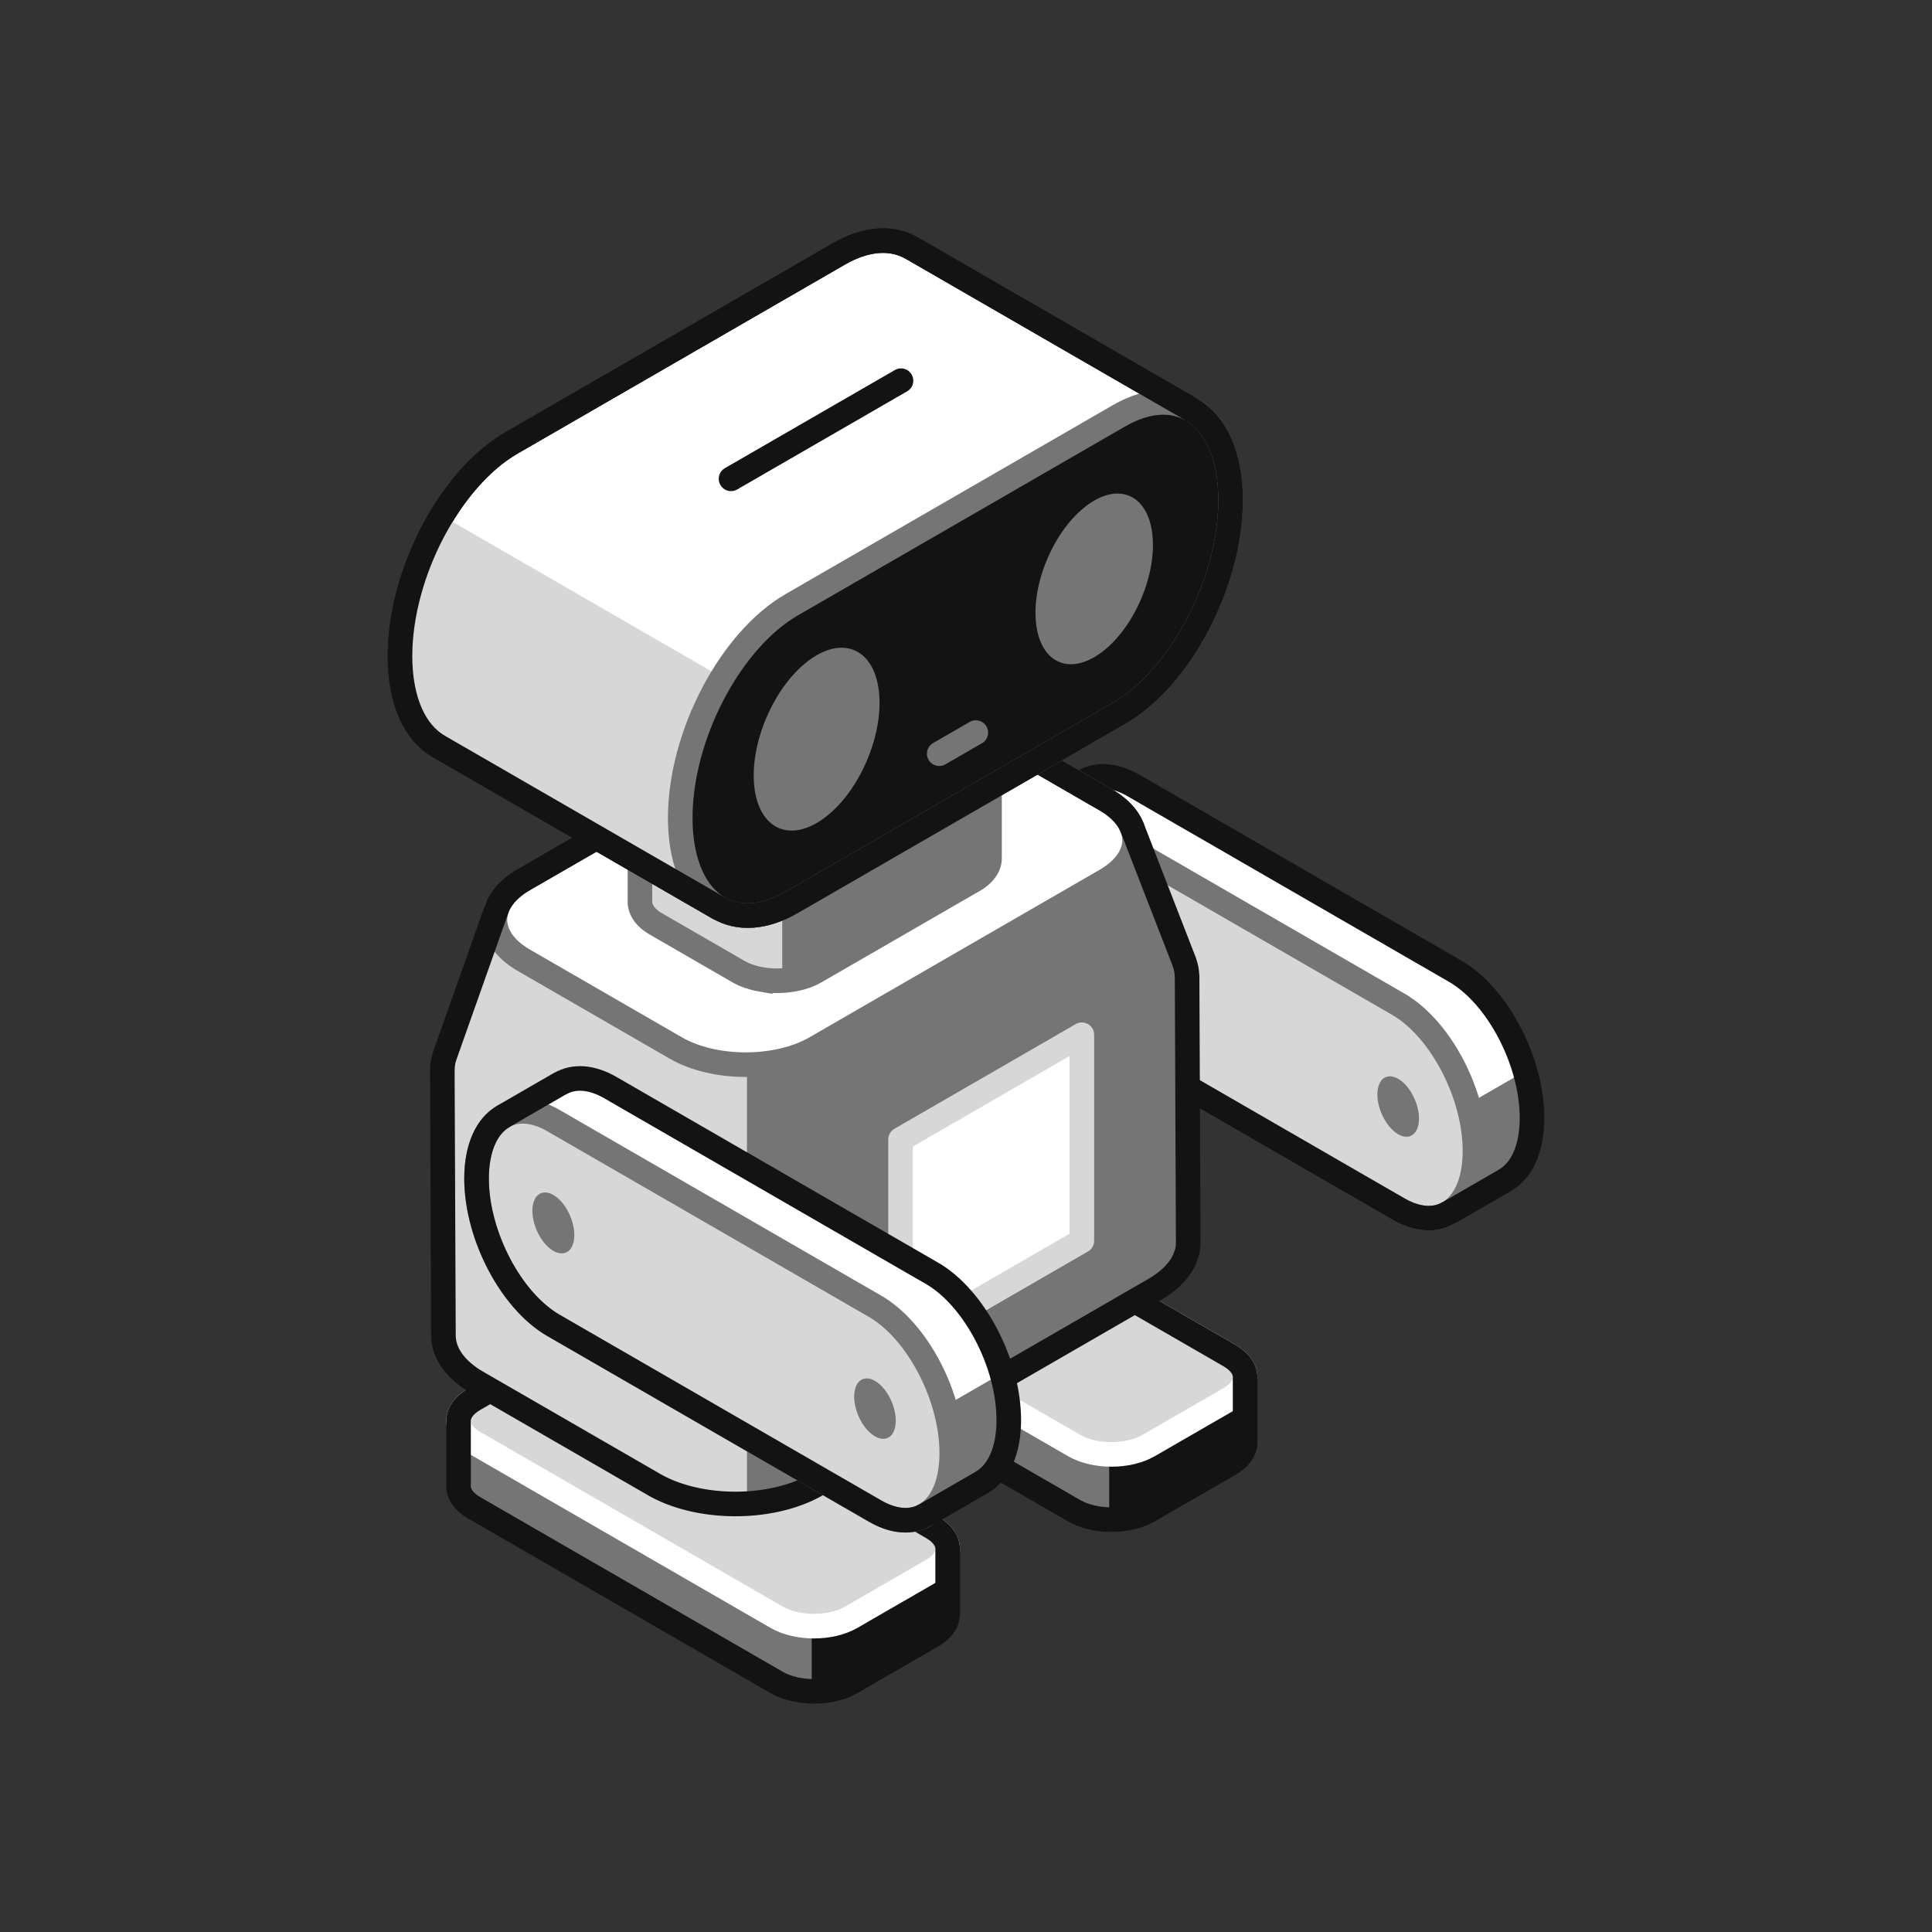 <svg xmlns="http://www.w3.org/2000/svg" viewBox="0 0 126.41 126.41"><rect x="0" y="0" width="126.41" height="126.41" fill="#333333" stroke="none"/><path fill="#fff" d="M100.238 73.147c0-3.7-2.25-7.999-5.025-9.601l-7.935-4.581-13.108-7.568c-1.256-.725-2.402-.768-3.283-.26l-.005-.005-3.73 2.154 2.012 1.419c-.009.161-.019.321-.019.491 0 3.7 2.25 7.999 5.025 9.601l6.164 3.559 7.391 4.267 7.045 6.742 3.73-2.154-.006-.004c1.066-.613 1.743-2.034 1.743-4.06z"/><path fill="#757575" d="M100.238 73.147c0-.996-.168-2.036-.46-3.055l-9.166 5.292 4.159 3.98 3.73-2.154-.006-.004c1.066-.613 1.743-2.034 1.743-4.06z"/><path fill="#d7d7d7" stroke="#757575" stroke-miterlimit="10" stroke-width="1.609" d="M91.483 65.7l-10.656-6.152-10.387-5.997c-2.775-1.602-5.025.099-5.025 3.799s2.25 7.999 5.025 9.601l10.387 5.997L91.483 79.1c2.775 1.602 5.025-.099 5.025-3.799h0c0-3.7-2.25-7.999-5.025-9.601z"/><ellipse cx="70.44" cy="60.25" fill="#757575" rx="1.192" ry="2.106" transform="rotate(-23.051 70.439 60.25)"/><ellipse cx="91.483" cy="72.399" fill="#757575" rx="1.182" ry="2.089" transform="rotate(-23.051 91.483 72.4)"/><path fill="none" stroke="#131313" stroke-linecap="round" stroke-linejoin="round" stroke-width="1.609" d="M100.238 73.147c0-3.7-2.25-7.998-5.025-9.601l-7.935-4.581-13.108-7.568c-1.256-.725-2.402-.768-3.283-.26l-.005-.005-3.73 2.154.006.004c-1.066.613-1.743 2.034-1.743 4.06 0 3.7 2.25 7.998 5.025 9.601l10.386 5.996h0l4.79 2.766 5.867 3.387c.52.3 1.022.485 1.494.561.472.077.914.046 1.315-.084.166-.054.322-.13.474-.217l.005.005 3.73-2.154-.006-.004c1.066-.613 1.743-2.034 1.743-4.06z"/><ellipse cx="74.17" cy="58.096" fill="none" rx="4.364" ry="7.714" transform="rotate(-23.051 74.17 58.097)"/><g><path fill="#131313" d="M73.952 88.421l-13.295-7.676c-1.349-.779-3.536-.779-4.885 0l-3.608 2.083-2.697-1.093v4.267c0 .51.337 1.021 1.012 1.41l19.8 11.432c1.349.779 3.536.779 4.885 0l5.293-3.056c.674-.389 1.012-.9 1.012-1.41v-4.267l-7.517-1.689z"/><path fill="#757575" d="M72.573 87.625l-11.916-6.88c-1.349-.779-3.536-.779-4.885 0l-3.608 2.083-2.697-1.093v4.267c0 .51.337 1.021 1.012 1.41l19.8 11.432c.637.368 1.46.555 2.294.576V87.625z"/><path fill="#d7d7d7" d="M60.656 77.269c-1.349-.779-3.536-.779-4.885 0l-5.294 3.056c-1.349.779-1.349 2.041 0 2.82l19.8 11.432c1.349.779 3.536.779 4.885 0l5.294-3.056c1.349-.779 1.349-2.041 0-2.82l-19.8-11.432z"/><path fill="none" stroke="#fff" stroke-linecap="round" stroke-linejoin="round" stroke-width="1.609" d="M60.656 77.269c-1.349-.779-3.536-.779-4.885 0l-5.294 3.056c-1.349.779-1.349 2.041 0 2.82l19.8 11.432c1.349.779 3.536.779 4.885 0l5.294-3.056c1.349-.779 1.349-2.041 0-2.82l-19.8-11.432z"/><path fill="none" stroke="#131313" stroke-linecap="round" stroke-linejoin="round" stroke-width="1.609" d="M81.468 90.111c0-.51-.337-1.021-1.012-1.41l-19.8-11.432c-1.349-.779-3.536-.779-4.885 0l-5.294 3.056c-.674.389-1.012.9-1.012 1.41h0v4.267c0 .51.337 1.021 1.012 1.41l19.8 11.432c1.349.779 3.536.779 4.885 0l5.293-3.056c.674-.389 1.012-.9 1.012-1.41v-4.267h0z"/><path fill="#131313" d="M54.488 99.659l-13.295-7.676c-1.349-.779-3.536-.779-4.885 0L32.7 94.066l-2.697-1.093v4.267c0 .51.337 1.021 1.012 1.41l19.8 11.432c1.349.779 3.536.779 4.885 0l5.293-3.056c.674-.389 1.012-.9 1.012-1.41v-4.267l-7.517-1.689z"/><path fill="#757575" d="M53.109 98.862l-11.916-6.88c-1.349-.779-3.536-.779-4.885 0L32.7 94.065l-2.697-1.093v4.267c0 .51.337 1.021 1.012 1.41l19.8 11.432c.637.368 1.46.555 2.294.576V98.862z"/><path fill="#d7d7d7" d="M41.193 88.506c-1.349-.779-3.536-.779-4.885 0l-5.294 3.056c-1.349.779-1.349 2.041 0 2.82l19.8 11.432c1.349.779 3.536.779 4.885 0l5.294-3.056c1.349-.779 1.349-2.041 0-2.82l-19.8-11.432z"/><path fill="none" stroke="#fff" stroke-linecap="round" stroke-linejoin="round" stroke-width="1.609" d="M41.193 88.506c-1.349-.779-3.536-.779-4.885 0l-5.294 3.056c-1.349.779-1.349 2.041 0 2.82l19.8 11.432c1.349.779 3.536.779 4.885 0l5.294-3.056c1.349-.779 1.349-2.041 0-2.82l-19.8-11.432z"/><path fill="none" stroke="#131313" stroke-linecap="round" stroke-linejoin="round" stroke-width="1.609" d="M62.005 101.348c0-.51-.337-1.021-1.012-1.41l-19.8-11.432c-1.349-.779-3.536-.779-4.885 0l-5.294 3.056c-.674.389-1.012.9-1.012 1.41h0v4.267c0 .51.337 1.021 1.012 1.41l19.8 11.432c1.349.779 3.536.779 4.885 0l5.293-3.056c.674-.389 1.012-.9 1.012-1.41v-4.267h0z"/></g><g><path fill="#d7d7d7" d="M77.673 63.879l-.017.006a2.627 2.627 0 0 0-.174-.945h.007l-3.414-8.791-8.327 1.059-1.846-1.066c-2.946-1.701-7.722-1.701-10.668 0l-5.905 3.409-14.816 1.885-3.418 9.659h.004a2.605 2.605 0 0 0-.142.894h-.014l.073 17.402h.001c.007 1.109.742 2.217 2.208 3.063l11.561 6.675c2.946 1.701 7.722 1.701 10.668 0l22.083-12.75c1.48-.855 2.215-1.976 2.208-3.096h.001l-.073-17.403z"/><path fill="#757575" d="M77.657 63.884a2.627 2.627 0 0 0-.174-.945h.007l-3.414-8.791-8.327 1.059-1.846-1.066c-2.946-1.701-7.722-1.701-10.668 0l-4.36 2.517V98.38c1.671-.097 3.298-.514 4.578-1.253l22.083-12.75c1.48-.855 2.215-1.976 2.208-3.096h.001l-.073-17.403-.017.006z"/><path fill="#fff" stroke="#757575" stroke-linecap="round" stroke-linejoin="round" stroke-width="1.609" d="M53.246 46.593c2.53-1.461 6.632-1.461 9.162 0l9.929 5.732c2.53 1.461 2.53 3.829 0 5.29l-18.966 10.95c-2.53 1.461-6.632 1.461-9.162 0l-9.929-5.732c-2.53-1.461-2.53-3.829 0-5.29l18.966-10.95z"/><path fill="none" stroke="#131313" stroke-linecap="round" stroke-linejoin="round" stroke-width="1.609" d="M77.673 63.879l-.01.003a2.63 2.63 0 0 0-.181-.943h.007l-3.414-8.791h-.006c-.259-.667-.833-1.303-1.734-1.823l-9.929-5.732c-2.53-1.461-6.632-1.461-9.162 0l-18.966 10.95c-.932.538-1.517 1.199-1.763 1.892h-.003l-3.418 9.66h.004a2.64 2.64 0 0 0-.151.893h-.006l.073 17.402h.001c.007 1.109.742 2.217 2.208 3.063l11.561 6.675c2.946 1.701 7.722 1.701 10.668 0l22.083-12.75c1.48-.855 2.216-1.976 2.208-3.096h.001l-.073-17.403z"/></g><path fill="#fff" stroke="#d7d7d7" stroke-linecap="round" stroke-linejoin="round" stroke-width="1.609" d="M58.922 88.036V74.553l11.864-6.85v13.483l-11.864 6.85z"/><g><path fill="#757575" d="M41.873 46.289v12.715c0 .523.346 1.046 1.037 1.445l5.426 3.133c1.383.798 3.624.798 5.007 0l10.365-5.984c.691-.399 1.037-.922 1.037-1.445V43.438c-.65 0-22.871 2.851-22.871 2.851z"/><path fill="#d7d7d7" d="M51.181 45.102c-4.928.625-9.308 1.187-9.308 1.187v12.715c0 .523.346 1.046 1.037 1.445l5.426 3.133c.779.45 1.829.637 2.846.58v-19.06z"/><path fill="#fff" d="M53.274 38.86c1.383-.798 3.624-.798 5.007 0l5.426 3.133c1.383.798 1.383 2.092 0 2.891l-10.365 5.984c-1.383.798-3.624.798-5.007 0l-5.426-3.133c-1.383-.798-1.383-2.092 0-2.891l10.365-5.984z"/><path fill="none" stroke="#757575" stroke-miterlimit="10" stroke-width="1.609" d="M63.707 41.992l-5.426-3.133c-1.383-.798-3.624-.798-5.007 0l-10.365 5.984c-.691.399-1.037.922-1.037 1.445v12.715c0 .523.346 1.046 1.037 1.445l5.426 3.133c.187.108.392.199.606.277.045.016.093.027.14.042.18.06.365.112.557.152l.102.018a5.768 5.768 0 0 0 .697.087c.248.016.495.017.743.003h0c.788-.044 1.558-.231 2.161-.58l10.365-5.984c.691-.399 1.037-.922 1.037-1.445V43.436c0-.523-.346-1.046-1.037-1.445z"/></g><g><path fill="#fff" d="M66.004 92.912c0-3.7-2.25-7.999-5.025-9.601l-7.935-4.581-13.108-7.568c-1.256-.725-2.402-.768-3.283-.26l-.005-.005-3.73 2.154 2.012 1.419c-.009.161-.019.321-.019.491 0 3.7 2.25 7.999 5.025 9.601l6.164 3.559 7.391 4.267 7.045 6.742 3.73-2.154-.006-.004c1.066-.613 1.743-2.034 1.743-4.06z"/><path fill="#757575" d="M66.004 92.912c0-.996-.168-2.036-.46-3.055l-9.166 5.292 4.159 3.98 3.73-2.154-.006-.004c1.066-.613 1.743-2.034 1.743-4.06z"/><path fill="#d7d7d7" stroke="#757575" stroke-miterlimit="10" stroke-width="1.609" d="M57.249 85.465l-10.656-6.152-10.387-5.997c-2.775-1.602-5.025.099-5.025 3.799s2.25 7.999 5.025 9.601l10.387 5.997 10.656 6.152c2.775 1.602 5.025-.099 5.025-3.799h0c0-3.7-2.25-7.999-5.025-9.601z"/><ellipse cx="36.206" cy="80.015" fill="#757575" rx="1.192" ry="2.106" transform="rotate(-23.051 36.206 80.015)"/><ellipse cx="57.249" cy="92.165" fill="#757575" rx="1.182" ry="2.089" transform="rotate(-23.051 57.25 92.164)"/><path fill="none" stroke="#131313" stroke-linecap="round" stroke-linejoin="round" stroke-width="1.609" d="M66.004 92.912c0-3.7-2.25-7.998-5.025-9.601l-7.935-4.581-13.108-7.568c-1.256-.725-2.402-.768-3.283-.26l-.005-.005-3.73 2.154.006.004c-1.066.613-1.743 2.034-1.743 4.06 0 3.7 2.25 7.998 5.025 9.601l10.386 5.996h0l4.79 2.766 5.867 3.387c.52.3 1.022.485 1.494.561.472.077.914.046 1.315-.084.166-.054.322-.13.474-.217l.005.005 3.73-2.154-.006-.004c1.066-.613 1.743-2.034 1.743-4.06z"/><ellipse cx="39.936" cy="77.862" fill="none" rx="4.364" ry="7.714" transform="rotate(-23.051 39.937 77.861)"/></g><g><path fill="#fff" stroke="#131313" stroke-linecap="round" stroke-linejoin="round" stroke-width="1.609" d="M77.987 26.827l.007-.007-18.337-10.587-.002.002c-1.28-.739-2.949-.672-4.775.383L33.473 28.977c-4.032 2.328-7.301 8.574-7.301 13.951 0 2.941.98 5.01 2.526 5.902l-.002.002 18.337 10.587.007-.007c1.28.738 2.945.676 4.771-.378l21.407-12.359c4.032-2.328 7.301-8.574 7.301-13.951h0c0-2.942-.983-5.006-2.53-5.898z"/><path fill="#d7d7d7" d="M28.917 33.744c-1.672 2.749-2.745 6.108-2.745 9.184 0 2.941.98 5.01 2.526 5.902l-.002.002 18.337 10.587.007-.007c1.28.738 2.945.676 4.771-.378l10.456-6.037-33.349-19.254z"/><path fill="#131313" d="M73.216 46.676L51.809 59.035c-4.032 2.328-7.301-.143-7.301-5.52s3.269-11.623 7.301-13.951l21.407-12.359c4.032-2.328 7.301.143 7.301 5.52s-3.269 11.623-7.301 13.951z"/><path fill="none" stroke="#757575" stroke-miterlimit="10" stroke-width="1.609" d="M73.216 46.676L51.809 59.035c-4.032 2.328-7.301-.143-7.301-5.52h0c0-5.377 3.269-11.623 7.301-13.951l21.407-12.359c4.032-2.328 7.301.143 7.301 5.52h0c0 5.377-3.269 11.623-7.301 13.951z"/><path fill="none" stroke="#131313" stroke-linecap="round" stroke-linejoin="round" stroke-width="1.609" d="M77.987 26.827l.007-.007-18.337-10.587-.002.002c-1.28-.739-2.949-.672-4.775.383L33.473 28.977c-4.032 2.328-7.301 8.574-7.301 13.951 0 2.941.98 5.01 2.526 5.902l-.002.002 18.337 10.587.007-.007c1.28.738 2.945.676 4.771-.378l21.407-12.359c4.032-2.328 7.301-8.574 7.301-13.951h0c0-2.942-.983-5.006-2.53-5.898zM58.952 24.908l-11.121 6.421"/><ellipse cx="53.432" cy="48.363" fill="#757575" rx="6.319" ry="3.575" transform="rotate(-66.949 53.432 48.363)"/><ellipse cx="71.594" cy="37.877" fill="#757575" rx="5.898" ry="3.337" transform="rotate(-66.949 71.594 37.877)"/><path fill="none" stroke="#757575" stroke-linecap="round" stroke-linejoin="round" stroke-width="1.609" d="M63.847 47.933l-2.393 1.382"/></g></svg>